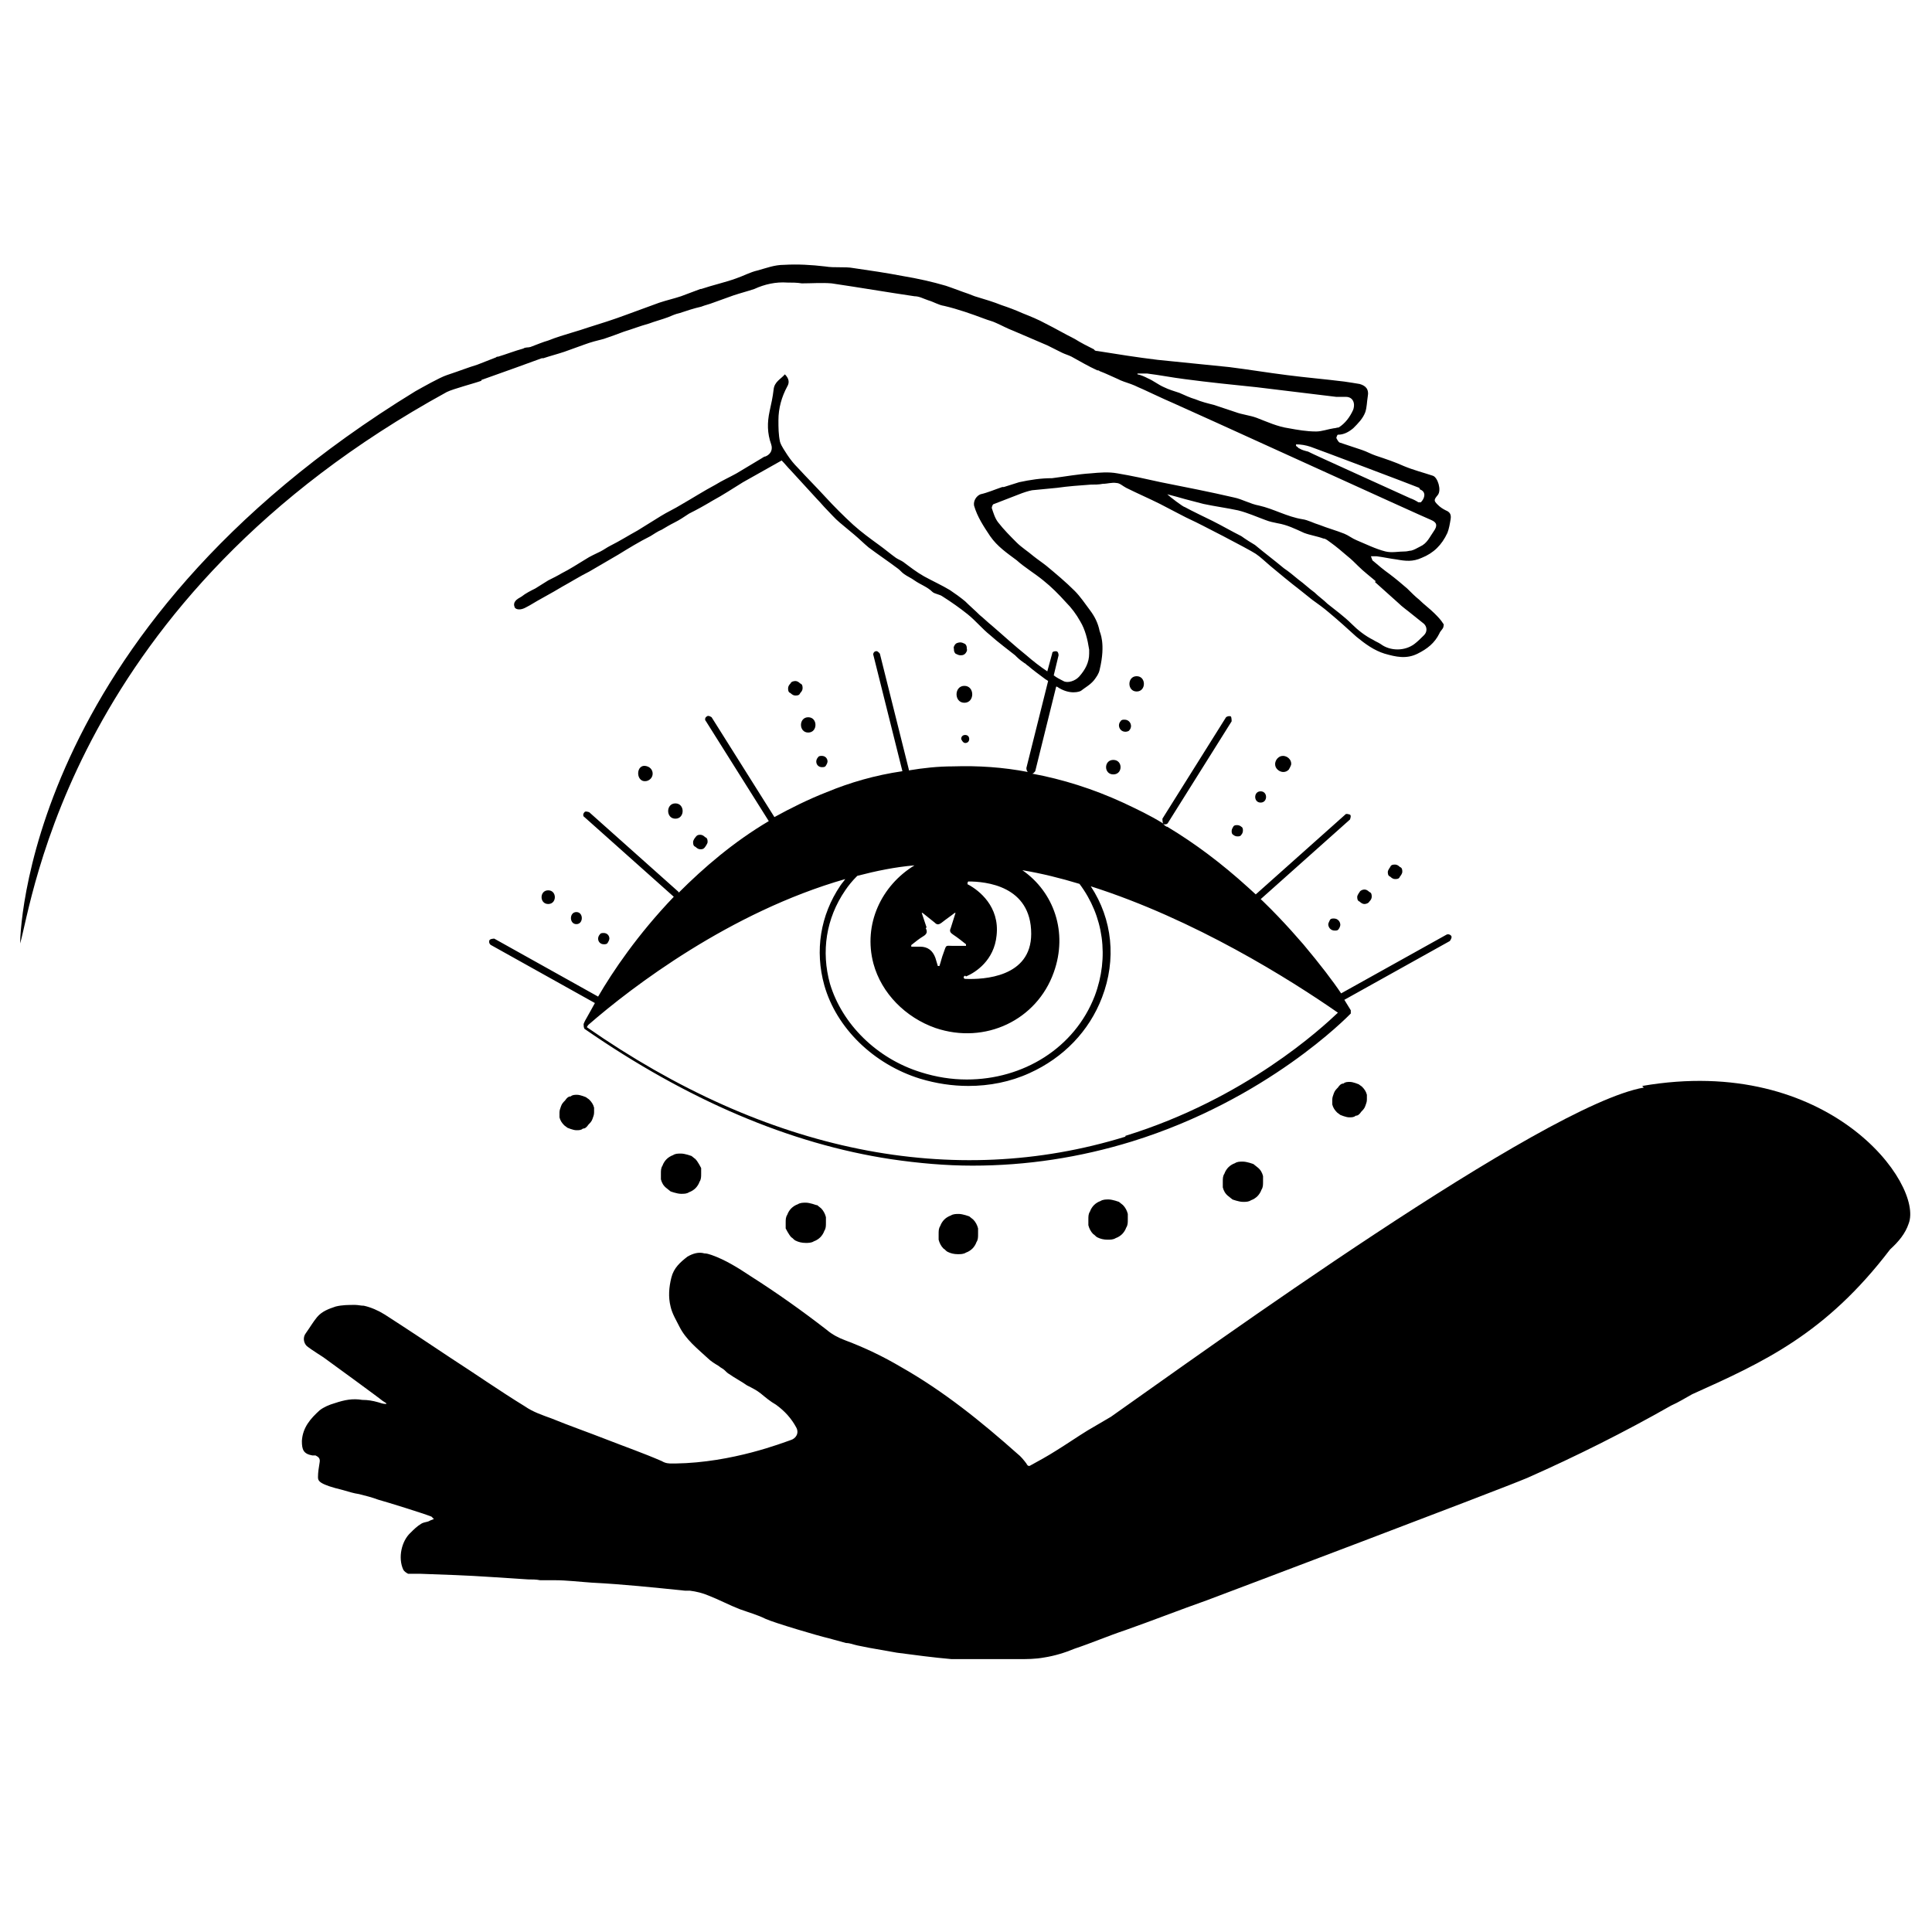 <?xml version="1.0" encoding="UTF-8"?>
<svg id="Layer_1" xmlns="http://www.w3.org/2000/svg" version="1.1" viewBox="0 0 24 24">
  <!-- Generator: Adobe Illustrator 29.1.0, SVG Export Plug-In . SVG Version: 2.1.0 Build 142)  -->
  <path d="M5.98,4.72c.14-.05.28-.1.42-.15.11-.04.22-.08.33-.12,0,0,.01,0,.02,0,.09-.03.17-.05.26-.08,0,0,0,0,0,0,.08-.03.17-.06.25-.09.08-.03.16-.05.24-.07.09-.03.17-.06.25-.09.1-.03.2-.07.31-.1.08-.03.16-.05.24-.08.05-.02.09-.04.14-.05.09-.03.18-.06.27-.08.05-.02.1-.03.15-.05.08-.03.17-.06.25-.09,0,0,0,0,0,0,.09-.03.17-.05.26-.08.13-.06.27-.09.41-.08.06,0,.12,0,.18.01.12,0,.25-.01.37,0,.34.05.69.11,1.03.16.06,0,.11.03.17.05.07.02.13.06.2.07.17.04.34.1.5.16.05.02.1.03.14.05.07.03.14.07.22.1.14.06.28.12.42.18.06.03.12.06.18.09.04.02.08.03.12.05.11.06.21.12.32.17.01,0,.02,0,.03.01.08.03.16.07.23.1.02.01.04.02.07.03.06.02.12.04.18.07.03.01.32.15.44.2.12.05,3.12,1.42,3.2,1.45.07.03.08.07.03.14-.05.07-.08.15-.17.19-.04.02-.07.04-.11.05-.02,0-.05.01-.07.01-.09,0-.17.02-.25,0-.12-.03-.24-.09-.36-.14-.05-.02-.1-.06-.15-.08-.1-.04-.21-.07-.31-.11-.07-.02-.14-.06-.21-.07-.19-.03-.36-.13-.54-.17-.11-.02-.21-.08-.31-.1-.3-.07-.61-.13-.91-.19-.18-.04-.36-.08-.54-.11-.11-.02-.22-.01-.33,0-.16.01-.32.04-.48.06,0,0,0,0,0,0-.14,0-.27.02-.41.05-.06.02-.13.04-.19.06,0,0-.01,0-.02,0-.09.03-.18.07-.27.09-.05.02-.09.08-.08.14.04.14.12.26.2.38.09.13.21.21.33.3.1.09.22.16.33.25.1.08.19.17.28.27.07.07.13.15.18.24.06.1.09.22.11.35,0,.02,0,.03,0,.05,0,.11-.05.2-.12.28-.05.06-.15.09-.2.06-.04-.02-.08-.04-.12-.07l.06-.25s0-.05-.03-.05c-.02,0-.05,0-.05.03l-.06.22c-.09-.06-.18-.13-.26-.2-.15-.12-.29-.25-.43-.37-.05-.04-.1-.09-.15-.13-.06-.06-.12-.11-.18-.17-.06-.05-.13-.1-.19-.14-.1-.06-.21-.11-.32-.17-.09-.05-.18-.12-.26-.18-.03-.02-.06-.03-.09-.05-.07-.05-.14-.11-.21-.16-.11-.08-.22-.16-.32-.25-.12-.11-.24-.23-.35-.35-.11-.12-.23-.24-.34-.36-.05-.05-.09-.1-.13-.16-.03-.05-.07-.1-.09-.16-.02-.09-.02-.18-.02-.27,0-.15.04-.29.11-.42.03-.05.02-.1-.03-.15-.05.06-.13.09-.14.19-.01.09-.03.18-.05.27-.03.14-.03.27.02.41.02.06,0,.12-.07.15-.02,0-.04.02-.06.03-.1.06-.2.12-.3.18-.09.05-.18.09-.26.14-.15.08-.29.17-.43.25-.08.05-.17.09-.25.14-.1.06-.19.12-.29.18-.11.06-.22.13-.34.19-.04.02-.08.05-.12.07-.06.03-.13.06-.19.1-.1.06-.19.12-.29.17-.05.03-.11.06-.17.09-.05.03-.11.07-.16.1-.06.03-.12.06-.17.1-.03.02-.06.03-.08.06-.01.01-.02.04-.01.06,0,.02.02.04.06.04.05,0,.09-.03.13-.05.13-.08.27-.15.4-.23.11-.06.22-.13.34-.19.12-.07.24-.14.36-.21.13-.08.26-.16.4-.23.05-.03.09-.06.14-.08.05-.03.1-.06.16-.09.06-.03.12-.07.18-.11.1-.05.19-.1.29-.16.13-.07.25-.15.38-.23.16-.09.32-.18.48-.27.04.04.07.08.11.12.11.12.22.24.33.36.04.04.08.09.12.13.05.05.1.11.16.16.06.05.12.1.18.15.06.05.12.11.18.16.12.09.24.17.36.26.03.02.05.05.08.07.04.03.09.05.13.08.07.05.16.08.22.14.03.03.09.03.13.06.11.07.21.14.31.22.1.08.18.18.28.26.1.09.21.17.31.25,0,0,.01.01.02.02.03.03.07.06.1.08.01,0,.02.02.04.03.07.06.14.11.22.17,0,0,.02.01.03.02l-.27,1.08s0,.04.02.05c-.31-.06-.62-.08-.93-.07-.19,0-.37.02-.55.05,0,0,0,0,0-.01l-.36-1.44s-.03-.04-.05-.03c-.02,0-.04.03-.03.05l.36,1.44s0,0,0,0c-.34.05-.65.14-.94.26-.23.09-.45.2-.65.31l-.78-1.24s-.04-.03-.06-.01c-.02.01-.03.04-.01.06l.78,1.24c-.44.26-.81.58-1.12.89,0,0,0,0,0-.01l-1.11-.99s-.05-.02-.06,0c-.02.02-.02.05,0,.06l1.11.99s0,0,0,0c-.45.47-.76.93-.94,1.24l-1.29-.72s-.05,0-.06.02c-.01.02,0,.05.02.06l1.29.72c-.04.07-.07.13-.1.18,0,0,0,0,0,0-.03.05-.04.08-.04.08,0,.02,0,.04.01.06,1.27.88,2.55,1.43,3.81,1.62.34.05.68.08,1.01.08.67,0,1.33-.1,1.98-.3,1.68-.52,2.68-1.55,2.72-1.59,0,0,0,0,0,0,0,0,0-.01,0-.02,0,0,0-.02,0-.02,0,0,0,0,0,0,0,0-.03-.05-.08-.13l1.31-.73s.03-.04.02-.06c-.01-.02-.04-.03-.06-.02l-1.31.73c-.1-.15-.26-.36-.47-.61-.19-.22-.42-.47-.69-.71-.32-.29-.65-.54-1-.75-.02,0-.03-.02-.05-.03,0,0,.01,0,.02,0,.01,0,.03,0,.04-.02l.79-1.26s0-.05-.01-.06c-.02-.01-.05,0-.06.01l-.79,1.26s0,.05.01.06c-.16-.1-.33-.18-.5-.26-.37-.17-.75-.29-1.13-.36.02,0,.03-.02.04-.03l.26-1.05s0,0,.01,0c.16.11.29.06.3.05.05-.04.11-.07.16-.13.03-.04.06-.08.07-.13.08-.33,0-.47,0-.48-.02-.1-.06-.18-.12-.26-.06-.08-.12-.17-.19-.24-.11-.11-.23-.21-.35-.31-.05-.04-.11-.08-.16-.12-.07-.06-.15-.11-.21-.17-.08-.08-.16-.16-.23-.25-.04-.05-.06-.12-.08-.18,0-.01.01-.05.03-.05.1-.04.21-.08.31-.12.05-.02.11-.04.16-.05.1-.01.2-.02.31-.03.14-.02.28-.03.42-.04.05,0,.1,0,.15-.01.06,0,.11-.02.17-.01.04,0,.08.04.12.06.14.07.28.13.42.2.08.04.34.18.39.2.07.03.71.36.8.42.06.04.12.1.18.15.12.1.24.2.37.3.05.04.1.08.15.12.07.05.14.1.21.16.12.1.23.2.34.3.11.09.22.17.35.21.14.04.27.07.41,0,.12-.06.21-.13.27-.25.01-.03.04-.05.05-.08,0-.01.01-.04,0-.04-.03-.05-.07-.09-.11-.13-.06-.06-.13-.11-.19-.17-.05-.04-.1-.09-.15-.14-.07-.06-.14-.12-.22-.18-.07-.05-.13-.1-.2-.16-.01,0-.02-.03-.03-.06.03,0,.05,0,.07,0,.08.01.17.03.25.04.11.02.2.03.31-.02.15-.06.25-.16.32-.31.02-.05.03-.11.04-.17.01-.06-.01-.09-.06-.11-.04-.02-.07-.04-.1-.07-.05-.05-.05-.06,0-.12.05-.06,0-.22-.06-.24-.12-.04-.24-.07-.36-.12-.11-.05-.23-.09-.35-.13-.06-.02-.11-.05-.17-.07-.09-.03-.18-.06-.27-.09-.02,0-.04-.04-.05-.06,0,0,.01-.04.02-.04.07,0,.13-.03.19-.08.06-.06.12-.12.15-.2.02-.06.02-.13.03-.19.02-.1-.03-.14-.1-.16-.06-.01-.12-.02-.19-.03-.24-.03-.48-.05-.71-.08-.24-.03-.48-.07-.72-.1-.3-.03-.6-.06-.89-.09-.25-.03-.5-.07-.75-.11-.01,0-.03,0-.04-.02-.08-.04-.16-.08-.24-.13-.12-.06-.24-.13-.36-.19-.09-.05-.19-.09-.29-.13-.09-.04-.17-.07-.26-.1-.1-.04-.2-.07-.3-.1-.04-.01-.08-.03-.11-.04-.09-.03-.19-.07-.28-.1-.17-.05-.35-.09-.53-.12-.21-.04-.41-.07-.62-.1-.11-.02-.23,0-.35-.02-.17-.02-.34-.03-.51-.02-.12,0-.22.04-.33.07-.09.02-.18.07-.27.1-.14.05-.28.08-.43.13,0,0,0,0-.01,0-.08.03-.16.06-.24.09-.09.03-.18.05-.27.08-.14.05-.27.1-.41.15-.16.06-.32.11-.48.16-.06.02-.12.04-.19.06-.1.03-.2.06-.3.1-.07.02-.14.05-.22.08-.03.01-.06,0-.09.02-.11.03-.21.07-.31.1-.01,0-.02,0-.03.01-.08.03-.15.06-.23.09-.13.04-.2.07-.38.13-.09.03-.3.15-.39.2C.26,7.86.25,11.7.25,11.72c.15-.5.63-4.29,5.3-6.85.08-.04.35-.11.43-.14ZM10.65,10.88c.23-.06.47-.11.71-.13-.41.25-.64.73-.51,1.22.1.37.4.67.77.8.62.21,1.26-.1,1.47-.69.18-.5,0-1-.39-1.27.24.04.48.1.71.17.3.4.37.91.19,1.39-.25.65-.89,1.04-1.59,1.04-.19,0-.38-.03-.57-.09-.55-.17-.98-.6-1.13-1.1-.11-.4-.05-.81.19-1.16.04-.06.09-.12.14-.17ZM11.51,11.52c-.02-.06-.04-.12-.06-.18,0,0,0,0,.01,0,.05.04.1.08.15.12.03.03.05.03.09,0,.05-.04.11-.08.16-.12,0,0,0,0,.01,0-.02.06-.04.13-.06.19-.02.04,0,.06.03.08.06.04.11.08.16.12,0,0,0,.01,0,.02-.05,0-.11,0-.16,0-.1,0-.08-.02-.12.09-.02.05-.03.1-.05.16,0,0-.01,0-.02,0-.01-.03-.02-.07-.03-.1q-.05-.14-.19-.14s-.07,0-.11,0c0,0,0-.01,0-.02.05-.04.1-.08.15-.11.05-.03.05-.06.03-.1ZM12,12.13c.12-.05.35-.2.38-.51.04-.36-.22-.56-.35-.63-.02,0-.01-.04,0-.04.21,0,.78.05.78.65,0,.54-.59.57-.82.56-.02,0-.03-.03,0-.04ZM13.98,14.12c-2.14.66-4.45.2-6.69-1.36,0,0,.01-.02.02-.03.54-.47,1.76-1.4,3.19-1.81-.02.03-.04.05-.06.08-.25.37-.32.81-.2,1.24.15.53.61.98,1.19,1.16.2.06.4.09.6.09.26,0,.52-.05.76-.16.42-.19.74-.52.9-.94.18-.47.13-.97-.14-1.38,1.29.41,2.48,1.16,3.07,1.57-.2.19-1.15,1.07-2.64,1.53ZM17.08,7.23c.1.09.19.17.29.26.05.05.11.09.17.14.05.04.1.08.15.12.04.04.04.1,0,.14-.04.04-.08.08-.12.11-.12.09-.3.09-.42,0-.03-.02-.06-.03-.09-.05-.1-.05-.19-.12-.27-.2-.09-.09-.2-.17-.3-.25-.05-.05-.11-.09-.16-.14-.07-.05-.13-.11-.2-.16-.06-.05-.12-.1-.18-.14-.12-.1-.24-.19-.36-.29-.02-.01-.13-.08-.17-.11-.12-.06-.24-.13-.36-.19-.04-.02-.27-.13-.34-.17-.02,0-.19-.13-.22-.16.08.02.15.04.22.06.08.02.15.04.23.06.14.03.29.05.43.08.12.03.23.08.34.12.05.02.1.03.15.04.12.02.22.07.33.12.08.03.16.04.24.07.03,0,.06.03.09.05.07.05.14.11.21.17.05.04.09.08.13.12.07.07.15.13.22.19ZM17.64,6.08c.08.03.06.11.01.16,0,0-.02,0-.03,0-.03-.02-.07-.04-.1-.05-.04-.02-1.24-.56-1.27-.58-.04-.01-.08-.02-.11-.04-.01,0-.02-.02-.04-.03,0,0,0-.01,0-.02.06,0,.12.01.18.03.06.02,1.28.48,1.35.51ZM14.12,4.64s.09,0,.13,0c.16.02.31.05.47.07.3.04.6.07.89.1.33.04.66.08.99.12.04,0,.08,0,.12,0,.08,0,.12.07.09.16-.04.09-.1.17-.18.22-.02,0-.04.01-.06.01-.07.01-.15.04-.22.04-.12,0-.23-.02-.34-.04-.14-.02-.27-.08-.4-.13-.08-.03-.18-.04-.26-.07-.09-.03-.18-.06-.27-.09-.08-.02-.16-.04-.23-.07-.07-.02-.13-.05-.2-.08-.06-.02-.13-.04-.19-.07-.07-.03-.13-.08-.2-.11-.04-.02-.08-.04-.13-.05,0,0,0-.01,0-.02Z"/>
  <path d="M20.42,13.51c-1.25.22-5.44,3.26-6.62,4.09-.1.06-.19.11-.29.17-.13.08-.26.17-.39.25-.11.07-.22.13-.33.19,0,0,0,0-.01,0-.01,0-.02-.01-.03-.03-.03-.04-.07-.09-.11-.12-.45-.4-.92-.78-1.45-1.08-.22-.13-.45-.24-.69-.33-.08-.03-.16-.07-.23-.13-.31-.24-.62-.46-.95-.67-.15-.1-.31-.2-.48-.26-.03-.01-.06-.02-.09-.02-.07-.02-.14,0-.21.04-.09.07-.17.14-.2.26-.03.12-.04.24-.01.36.02.09.07.17.11.25.08.16.22.27.35.39.04.04.09.07.14.1.02.02.05.03.07.05.02.02.04.04.06.05.07.05.15.09.22.14.06.03.12.06.17.1.06.05.12.1.19.14.11.08.19.17.25.28.04.07,0,.14-.07.16-.09.03-.72.28-1.43.29-.01,0-.03,0-.04,0-.04,0-.08,0-.13-.03-.23-.1-.46-.18-.69-.27-.23-.09-.46-.17-.68-.26-.11-.04-.23-.08-.33-.15-.31-.19-.61-.4-.92-.6-.27-.18-.54-.36-.82-.54-.08-.05-.17-.09-.26-.11-.04,0-.07-.01-.11-.01-.08,0-.16,0-.24.02-.09.03-.17.06-.23.13-.05.06-.09.13-.14.2-.04.05-.03.12.01.16.06.05.21.14.22.15.07.05.7.51.72.53.03.02.07.04.04.04-.03,0-.06-.01-.09-.02-.07-.02-.13-.03-.2-.03-.12-.02-.22,0-.34.04-.07.02-.14.05-.19.09-.11.1-.21.21-.22.38,0,.11.02.16.13.18.01,0,.03,0,.04,0,.04.02.06.04.05.09-.01.06-.02.12-.02.18,0,.05.02.09.31.16.07.02.13.04.2.05.08.02.16.04.24.07.11.03.56.17.66.21,0,0,.01.01.03.03-.03.01-.05.02-.07.03-.03.01-.06.01-.09.03-.05.03-.09.07-.13.11-.11.1-.16.31-.09.46.01.02.04.04.06.05,0,0,.02,0,.03,0,.02,0,.04,0,.06,0,.02,0,.04,0,.06,0,.29.01.59.02.88.04.15.01.31.02.46.03.05,0,.1,0,.15.01.06,0,.12,0,.18,0,.15,0,.31.02.46.03.39.02.77.06,1.16.1.02,0,.04,0,.06,0,.08.01.16.03.23.06.13.05.26.12.39.17.11.04.22.07.32.12.11.05.65.21.78.24.07.02.15.04.22.06.05,0,.09.02.14.03.05.01.1.02.15.03.11.02.23.04.34.06.23.03.45.06.68.08.02,0,.04,0,.06,0,.02,0,.04,0,.06,0,.24,0,.47,0,.71,0,.11,0,.21,0,.32-.02.13-.02.26-.06.38-.11.21-.07.42-.16.63-.23.34-.12.67-.25,1.01-.37.24-.09,3.6-1.36,3.98-1.52.61-.27,1.21-.57,1.79-.9.09-.04.17-.09.26-.14.89-.4,1.66-.75,2.46-1.8.11-.1.19-.2.23-.32.19-.49-.99-2.11-3.31-1.71Z"/>
  <path d="M16.88,13.47s-.07-.03-.11-.03c-.03,0-.06,0-.08.02-.03,0-.05.02-.07.05-.02.02-.04.04-.05.07-.01.03-.02.05-.02.08,0,.02,0,.04,0,.06.01.04.03.07.06.1l.04.03s.07.03.11.03c.03,0,.06,0,.08-.02.03,0,.05-.02.07-.05.02-.02.04-.04.05-.07.01-.03.02-.05.02-.08,0-.02,0-.04,0-.06-.01-.04-.03-.07-.06-.1-.01-.01-.03-.02-.04-.03Z"/>
  <path d="M7.28,13.63s-.07-.03-.11-.03c-.03,0-.06,0-.08.02-.03,0-.05.02-.07.05-.02.02-.04.04-.05.07-.01.03-.02.05-.02.08,0,.02,0,.04,0,.06.01.04.03.07.06.1l.04.03s.07.03.11.03c.03,0,.06,0,.08-.02.03,0,.05-.02.07-.05.02-.02.04-.04.05-.07.01-.03.02-.05.02-.08,0-.02,0-.04,0-.06-.01-.04-.03-.07-.06-.1-.01-.01-.03-.02-.04-.03Z"/>
  <path d="M15.57,14.46s-.08-.03-.13-.03c-.04,0-.07,0-.1.02-.03.01-.06.03-.08.05-.02.02-.04.05-.05.08-.02.03-.02.06-.02.1,0,.02,0,.05,0,.07.01.04.03.08.07.11l.05.04s.08.03.13.03c.04,0,.07,0,.1-.02.03-.01.06-.03.08-.05.02-.02.04-.05.05-.08.02-.03.02-.06.02-.1,0-.02,0-.05,0-.07-.01-.04-.03-.08-.07-.11l-.05-.04Z"/>
  <path d="M8.59,14.36s-.08-.03-.13-.03c-.04,0-.07,0-.1.02-.03.01-.06.03-.08.05-.02.02-.04.05-.05.08-.02.03-.02.06-.02.1,0,.02,0,.05,0,.07.01.04.03.08.07.11l.05.04s.08.03.13.03c.04,0,.07,0,.1-.02.03-.01.06-.03.08-.05.02-.02.04-.05.05-.08.02-.03.02-.06.02-.1v-.07s-.04-.08-.07-.11l-.05-.04Z"/>
  <path d="M13.9,14.93s-.08-.03-.13-.03c-.03,0-.07,0-.1.02-.03.01-.06.03-.08.05-.02.02-.04.05-.05.08-.02.03-.02.06-.02.1,0,.02,0,.04,0,.07.01.04.03.08.06.11.02.01.03.03.05.04.04.02.08.03.13.03.03,0,.07,0,.1-.02.03-.01.06-.03.08-.05.02-.02.04-.05.05-.08.02-.03.02-.06.02-.1,0-.02,0-.04,0-.07-.01-.04-.03-.08-.06-.11l-.05-.04Z"/>
  <path d="M10.14,14.97s-.08-.03-.13-.03c-.03,0-.07,0-.1.02-.03.01-.06.03-.08.05-.02.02-.04.05-.05.08-.02.03-.02.06-.02.1v.07s.04.08.07.11c.02.01.03.03.05.04.04.02.08.03.13.03.03,0,.07,0,.1-.02.03-.01.06-.03.08-.05.02-.02.04-.05.05-.08.02-.03.02-.06.02-.1,0-.02,0-.04,0-.07-.01-.04-.03-.08-.06-.11l-.05-.04Z"/>
  <path d="M12.04,15.11s-.08-.03-.13-.03c-.03,0-.07,0-.1.02-.03.01-.06.03-.08.05-.02.02-.04.05-.05.08-.02.03-.02.06-.02.1,0,.02,0,.04,0,.07.01.04.03.08.06.11.02.01.03.03.05.04.04.02.08.03.13.03.03,0,.07,0,.1-.02.03-.01.06-.03.08-.05.02-.02.04-.05.05-.08.02-.03.02-.06.02-.1,0-.02,0-.04,0-.07-.01-.04-.03-.08-.06-.11l-.05-.04Z"/>
  <path d="M16.77,10.12s-.05-.02-.06,0l-1.11.99s-.02.05,0,.06c0,0,.02.01.03.01.01,0,.02,0,.03-.01l1.11-.99s.02-.05,0-.06Z"/>
  <path d="M6.81,11.06c-.11,0-.11.17,0,.17s.11-.17,0-.17Z"/>
  <path d="M7.16,11.33c-.09,0-.09.15,0,.15s.09-.15,0-.15Z"/>
  <path d="M7.55,11.71s.02-.03.02-.05c0-.04-.03-.07-.07-.07-.02,0-.04,0-.05.02-.01.01-.02.03-.02.05,0,.04.03.07.07.07.02,0,.04,0,.05-.02Z"/>
  <path d="M8.04,9.7s0,0,0,0c.09-.03.09-.15,0-.18,0,0,0,0,0,0-.15-.05-.15.22,0,.18Z"/>
  <path d="M8.39,9.98c-.12,0-.12.19,0,.19s.12-.19,0-.19Z"/>
  <path d="M8.76,10.52s.03-.04.03-.06c0-.02,0-.05-.03-.06-.02-.02-.04-.03-.06-.03-.02,0-.04,0-.06.03-.01.01-.03.04-.03.06,0,.02,0,.05.03.06.02.02.04.03.06.03.02,0,.04,0,.06-.03Z"/>
  <path d="M9.88,8.46s-.05,0-.06.03c-.02.02-.03.04-.03.06,0,.02,0,.05.03.06.02.02.04.03.06.03.02,0,.05,0,.06-.03.02-.02.03-.04.03-.06,0-.02,0-.05-.03-.06-.02-.02-.04-.03-.06-.03Z"/>
  <path d="M10.04,9.1c.12,0,.12-.19,0-.19s-.12.19,0,.19Z"/>
  <path d="M10.26,9.51s.02-.03.02-.05c0-.04-.03-.07-.07-.07-.02,0-.04,0-.05.02-.01.01-.02.03-.02.05,0,.04.03.07.07.07.02,0,.04,0,.05-.02Z"/>
  <path d="M11.93,7.98s-.04,0-.06.02c-.01.01-.03.04-.02.06,0,.02,0,.04.02.06.02.01.04.02.06.02.02,0,.04,0,.06-.02.01-.01.03-.04.02-.06,0-.02,0-.04-.02-.06-.02-.01-.04-.02-.06-.02Z"/>
  <path d="M11.98,8.52c-.13,0-.13.21,0,.21s.13-.21,0-.21Z"/>
  <path d="M11.94,9.18s.02.05.05.05c.03,0,.05-.02.05-.05,0-.03-.02-.05-.05-.05-.03,0-.05.02-.05.05Z"/>
  <path d="M14.12,8.59c.12,0,.12-.19,0-.19s-.12.19,0,.19Z"/>
  <path d="M13.98,9.09s.04,0,.05-.02c.01-.01.02-.03.02-.05,0-.04-.03-.08-.08-.08-.02,0-.04,0-.05.02-.01.01-.02.03-.02.05,0,.04.03.08.08.08Z"/>
  <path d="M13.83,9.44c-.12,0-.12.18,0,.18s.12-.18,0-.18Z"/>
  <path d="M16.01,9.56s.03-.05.03-.07c0-.03-.01-.05-.03-.07-.02-.02-.05-.03-.07-.03-.03,0-.05.01-.07.03-.02.02-.03.05-.03.07,0,.03.01.05.03.07.02.02.05.03.07.03.03,0,.05-.01.07-.03Z"/>
  <path d="M15.66,9.97c.09,0,.09-.14,0-.14s-.09.14,0,.14Z"/>
  <path d="M15.32,10.27s-.02.03-.02.05c0,.02,0,.04.02.05.01.01.03.02.05.02s.04,0,.05-.02c.01-.01.02-.03.02-.05,0-.02,0-.04-.02-.05-.01-.01-.03-.02-.05-.02-.02,0-.04,0-.05.02Z"/>
  <path d="M17.27,10.77s-.03.04-.03.06c0,.02,0,.05.03.06.02.02.04.03.06.03s.05,0,.06-.03c.01-.01.03-.04.03-.06,0-.02,0-.05-.03-.06-.02-.02-.04-.03-.06-.03-.02,0-.05,0-.06.03Z"/>
  <path d="M16.89,11.08s-.03.04-.03.06c0,.02,0,.05.03.06.02.02.04.03.06.03.02,0,.05-.01.06-.03.02-.02.03-.04.03-.06,0-.02,0-.05-.03-.06-.02-.02-.04-.03-.06-.03-.02,0-.05.01-.06.03Z"/>
  <path d="M16.52,11.43s-.02.04-.02.05c0,.04.03.08.08.08.02,0,.04,0,.05-.02.01-.01.02-.04.02-.05,0-.04-.03-.08-.08-.08-.02,0-.04,0-.05.02Z"/>
</svg>